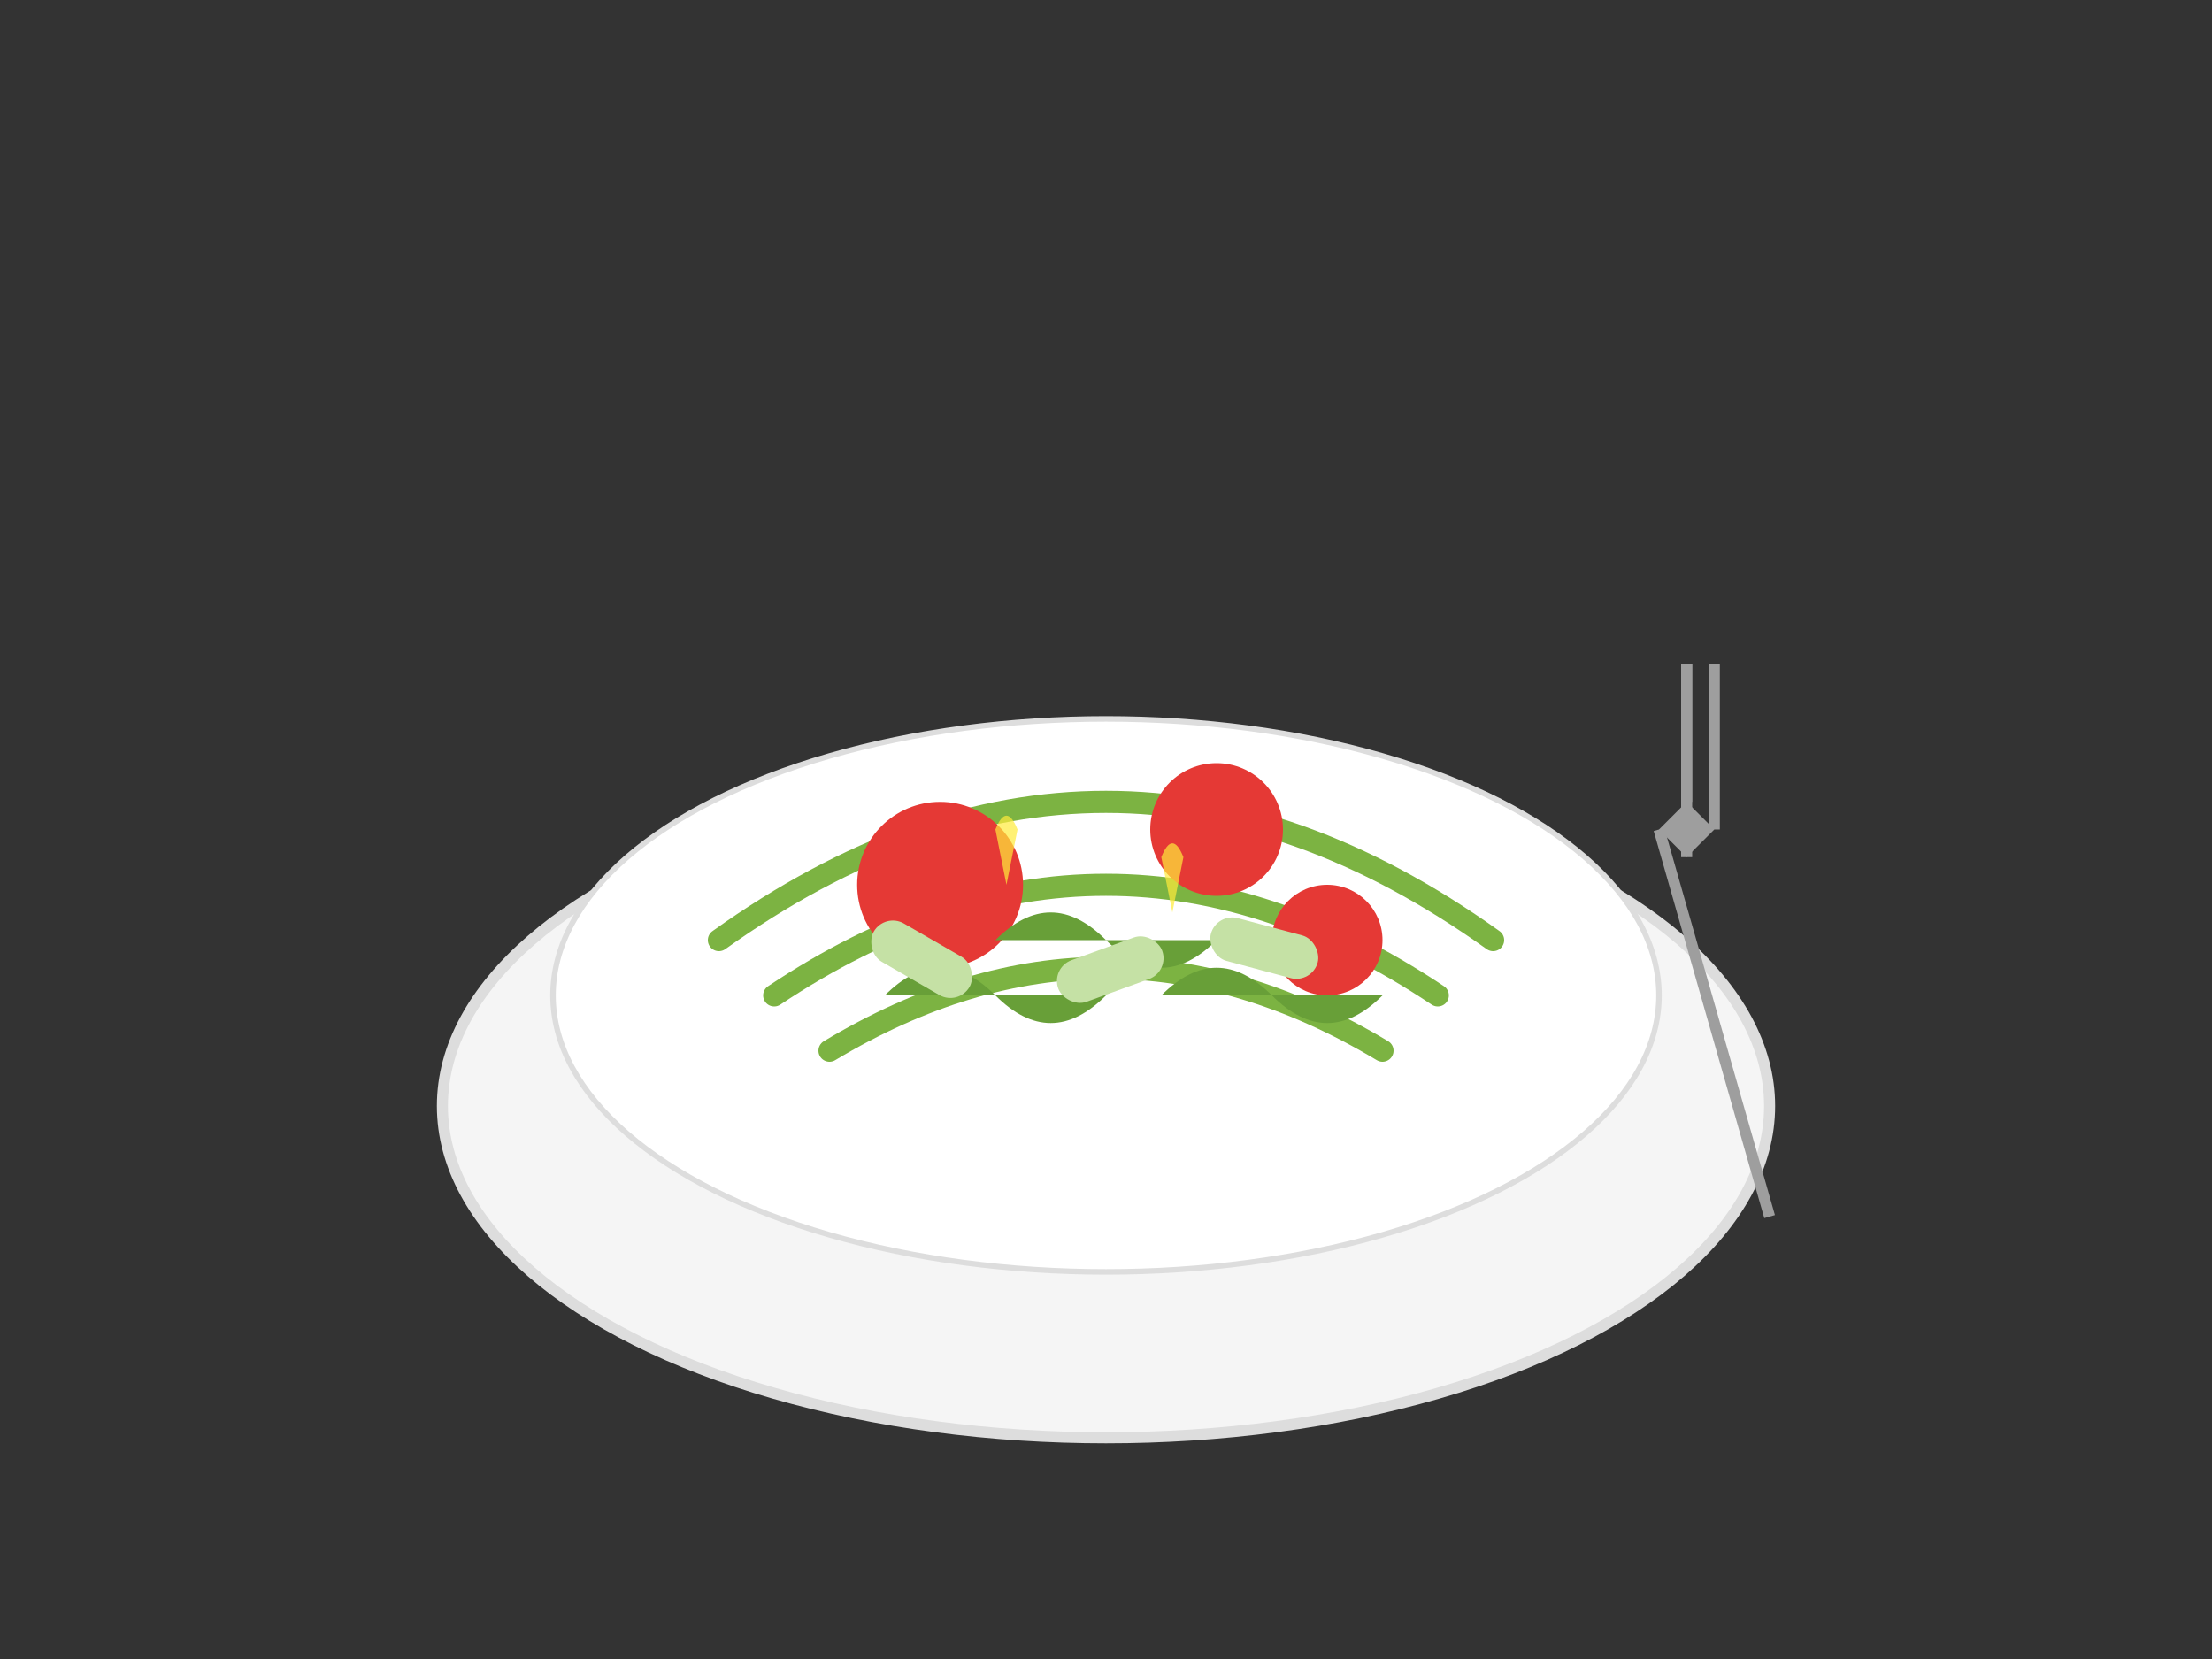 <svg xmlns="http://www.w3.org/2000/svg" viewBox="0 0 400 300" width="400" height="300">
  <rect x="0" y="0" width="400" height="300" fill="#333333" stroke="none"/>
  <!-- 碗 -->
  <ellipse cx="200" cy="200" rx="120" ry="60" fill="#f5f5f5" stroke="#ddd" stroke-width="2"/>
  <ellipse cx="200" cy="180" rx="100" ry="50" fill="#fff" stroke="#ddd" stroke-width="1"/>
  
  <!-- 沙拉内容 -->
  <!-- 生菜 -->
  <path d="M130,170 Q200,120 270,170" fill="none" stroke="#7cb342" stroke-width="4" stroke-linecap="round"/>
  <path d="M140,180 Q200,140 260,180" fill="none" stroke="#7cb342" stroke-width="4" stroke-linecap="round"/>
  <path d="M150,190 Q200,160 250,190" fill="none" stroke="#7cb342" stroke-width="4" stroke-linecap="round"/>
  
  <!-- 番茄 -->
  <circle cx="170" cy="160" r="15" fill="#e53935"/>
  <circle cx="220" cy="150" r="12" fill="#e53935"/>
  <circle cx="240" cy="170" r="10" fill="#e53935"/>
  
  <!-- 牛油果 -->
  <path d="M180,170 Q190,160 200,170 Q210,180 220,170" fill="#689f38"/>
  <path d="M160,180 Q170,170 180,180 Q190,190 200,180" fill="#689f38"/>
  <path d="M210,180 Q220,170 230,180 Q240,190 250,180" fill="#689f38"/>
  
  <!-- 黄瓜 -->
  <rect x="160" y="165" width="20" height="8" rx="4" ry="4" fill="#c5e1a5" transform="rotate(30 160,165)"/>
  <rect x="190" y="175" width="20" height="8" rx="4" ry="4" fill="#c5e1a5" transform="rotate(-20 190,175)"/>
  <rect x="220" y="165" width="20" height="8" rx="4" ry="4" fill="#c5e1a5" transform="rotate(15 220,165)"/>
  
  <!-- 橄榄油滴 -->
  <path d="M180,150 Q182,145 184,150 L182,160 Z" fill="#ffeb3b" opacity="0.7"/>
  <path d="M210,155 Q212,150 214,155 L212,165 Z" fill="#ffeb3b" opacity="0.7"/>
  
  <!-- 叉子 -->
  <path d="M300,150 L320,220" stroke="#9e9e9e" stroke-width="2"/>
  <path d="M300,150 L305,145 L310,150 L305,155 L300,150" fill="#9e9e9e"/>
  <path d="M305,145 L305,120" stroke="#9e9e9e" stroke-width="2"/>
  <path d="M310,150 L310,120" stroke="#9e9e9e" stroke-width="2"/>
  <path d="M305,155 L305,120" stroke="#9e9e9e" stroke-width="2"/>
</svg>